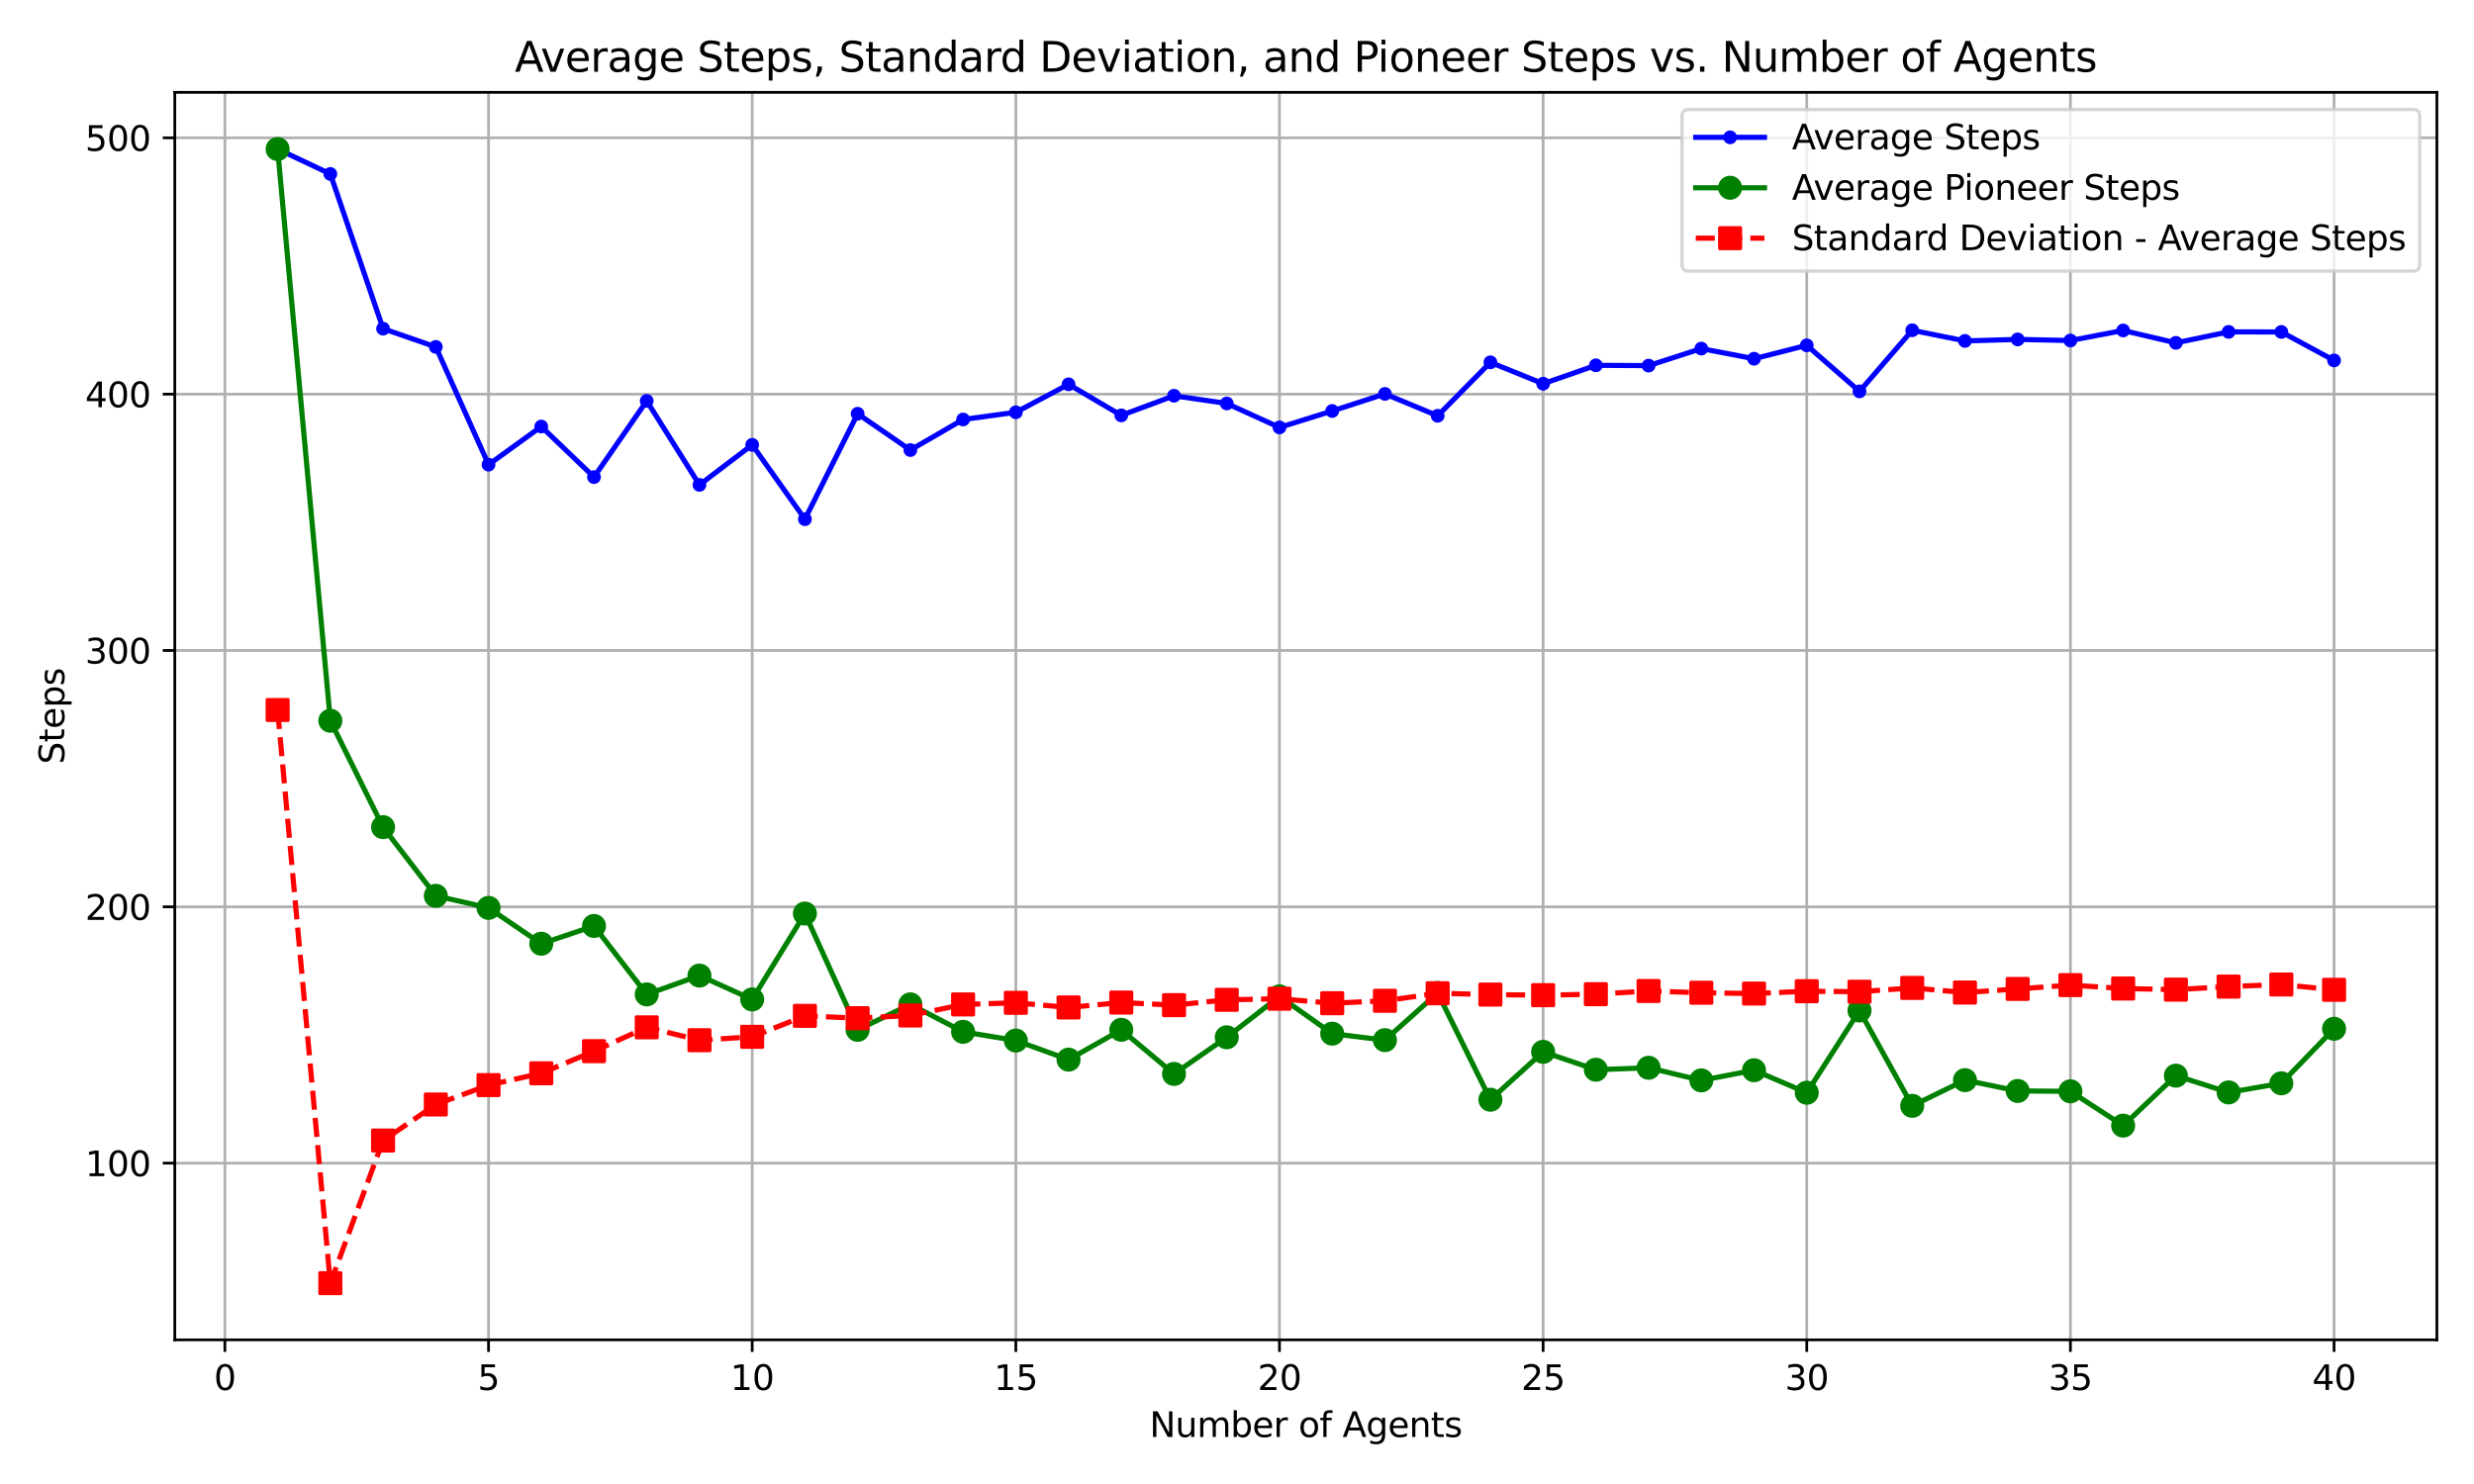 <?xml version="1.0" encoding="utf-8" standalone="no"?>
<!DOCTYPE svg PUBLIC "-//W3C//DTD SVG 1.1//EN"
  "http://www.w3.org/Graphics/SVG/1.1/DTD/svg11.dtd">
<svg xmlns:xlink="http://www.w3.org/1999/xlink" width="720pt" height="432pt" viewBox="0 0 720 432" xmlns="http://www.w3.org/2000/svg" version="1.1">
 <defs>
  <style type="text/css">*{stroke-linejoin: round; stroke-linecap: butt}</style>
 </defs>
 <g id="figure_1">
  <g id="patch_1">
   <path d="M 0 432 
L 720 432 
L 720 0 
L 0 0 
z
" style="fill: #ffffff"/>
  </g>
  <g id="axes_1">
   <g id="patch_2">
    <path d="M 50.87 390.04 
L 709.2 390.04 
L 709.2 26.88 
L 50.87 26.88 
z
" style="fill: #ffffff"/>
   </g>
   <g id="matplotlib.axis_1">
    <g id="xtick_1">
     <g id="line2d_1">
      <path d="M 65.448 390.04 
L 65.448 26.88 
" clip-path="url(#p2a8a8428a2)" style="fill: none; stroke: #b0b0b0; stroke-width: 0.8; stroke-linecap: square"/>
     </g>
     <g id="line2d_2">
      <defs>
       <path id="m5fe6fa17ef" d="M 0 0 
L 0 3.5 
" style="stroke: #000000; stroke-width: 0.8"/>
      </defs>
      <g>
       <use xlink:href="#m5fe6fa17ef" x="65.448" y="390.04" style="stroke: #000000; stroke-width: 0.8"/>
      </g>
     </g>
     <g id="text_1">
      <!-- 0 -->
      <g transform="translate(62.267 404.638) scale(0.1 -0.1)">
       <defs>
        <path id="DejaVuSans-30" d="M 2034 4250 
Q 1547 4250 1301 3770 
Q 1056 3291 1056 2328 
Q 1056 1369 1301 889 
Q 1547 409 2034 409 
Q 2525 409 2770 889 
Q 3016 1369 3016 2328 
Q 3016 3291 2770 3770 
Q 2525 4250 2034 4250 
z
M 2034 4750 
Q 2819 4750 3233 4129 
Q 3647 3509 3647 2328 
Q 3647 1150 3233 529 
Q 2819 -91 2034 -91 
Q 1250 -91 836 529 
Q 422 1150 422 2328 
Q 422 3509 836 4129 
Q 1250 4750 2034 4750 
z
" transform="scale(0.016)"/>
       </defs>
       <use xlink:href="#DejaVuSans-30"/>
      </g>
     </g>
    </g>
    <g id="xtick_2">
     <g id="line2d_3">
      <path d="M 142.177 390.04 
L 142.177 26.88 
" clip-path="url(#p2a8a8428a2)" style="fill: none; stroke: #b0b0b0; stroke-width: 0.8; stroke-linecap: square"/>
     </g>
     <g id="line2d_4">
      <g>
       <use xlink:href="#m5fe6fa17ef" x="142.177" y="390.04" style="stroke: #000000; stroke-width: 0.8"/>
      </g>
     </g>
     <g id="text_2">
      <!-- 5 -->
      <g transform="translate(138.996 404.638) scale(0.1 -0.1)">
       <defs>
        <path id="DejaVuSans-35" d="M 691 4666 
L 3169 4666 
L 3169 4134 
L 1269 4134 
L 1269 2991 
Q 1406 3038 1543 3061 
Q 1681 3084 1819 3084 
Q 2600 3084 3056 2656 
Q 3513 2228 3513 1497 
Q 3513 744 3044 326 
Q 2575 -91 1722 -91 
Q 1428 -91 1123 -41 
Q 819 9 494 109 
L 494 744 
Q 775 591 1075 516 
Q 1375 441 1709 441 
Q 2250 441 2565 725 
Q 2881 1009 2881 1497 
Q 2881 1984 2565 2268 
Q 2250 2553 1709 2553 
Q 1456 2553 1204 2497 
Q 953 2441 691 2322 
L 691 4666 
z
" transform="scale(0.016)"/>
       </defs>
       <use xlink:href="#DejaVuSans-35"/>
      </g>
     </g>
    </g>
    <g id="xtick_3">
     <g id="line2d_5">
      <path d="M 218.905 390.04 
L 218.905 26.88 
" clip-path="url(#p2a8a8428a2)" style="fill: none; stroke: #b0b0b0; stroke-width: 0.8; stroke-linecap: square"/>
     </g>
     <g id="line2d_6">
      <g>
       <use xlink:href="#m5fe6fa17ef" x="218.905" y="390.04" style="stroke: #000000; stroke-width: 0.8"/>
      </g>
     </g>
     <g id="text_3">
      <!-- 10 -->
      <g transform="translate(212.543 404.638) scale(0.1 -0.1)">
       <defs>
        <path id="DejaVuSans-31" d="M 794 531 
L 1825 531 
L 1825 4091 
L 703 3866 
L 703 4441 
L 1819 4666 
L 2450 4666 
L 2450 531 
L 3481 531 
L 3481 0 
L 794 0 
L 794 531 
z
" transform="scale(0.016)"/>
       </defs>
       <use xlink:href="#DejaVuSans-31"/>
       <use xlink:href="#DejaVuSans-30" x="63.623"/>
      </g>
     </g>
    </g>
    <g id="xtick_4">
     <g id="line2d_7">
      <path d="M 295.634 390.04 
L 295.634 26.88 
" clip-path="url(#p2a8a8428a2)" style="fill: none; stroke: #b0b0b0; stroke-width: 0.8; stroke-linecap: square"/>
     </g>
     <g id="line2d_8">
      <g>
       <use xlink:href="#m5fe6fa17ef" x="295.634" y="390.04" style="stroke: #000000; stroke-width: 0.8"/>
      </g>
     </g>
     <g id="text_4">
      <!-- 15 -->
      <g transform="translate(289.271 404.638) scale(0.1 -0.1)">
       <use xlink:href="#DejaVuSans-31"/>
       <use xlink:href="#DejaVuSans-35" x="63.623"/>
      </g>
     </g>
    </g>
    <g id="xtick_5">
     <g id="line2d_9">
      <path d="M 372.362 390.04 
L 372.362 26.88 
" clip-path="url(#p2a8a8428a2)" style="fill: none; stroke: #b0b0b0; stroke-width: 0.8; stroke-linecap: square"/>
     </g>
     <g id="line2d_10">
      <g>
       <use xlink:href="#m5fe6fa17ef" x="372.362" y="390.04" style="stroke: #000000; stroke-width: 0.8"/>
      </g>
     </g>
     <g id="text_5">
      <!-- 20 -->
      <g transform="translate(366 404.638) scale(0.1 -0.1)">
       <defs>
        <path id="DejaVuSans-32" d="M 1228 531 
L 3431 531 
L 3431 0 
L 469 0 
L 469 531 
Q 828 903 1448 1529 
Q 2069 2156 2228 2338 
Q 2531 2678 2651 2914 
Q 2772 3150 2772 3378 
Q 2772 3750 2511 3984 
Q 2250 4219 1831 4219 
Q 1534 4219 1204 4116 
Q 875 4013 500 3803 
L 500 4441 
Q 881 4594 1212 4672 
Q 1544 4750 1819 4750 
Q 2544 4750 2975 4387 
Q 3406 4025 3406 3419 
Q 3406 3131 3298 2873 
Q 3191 2616 2906 2266 
Q 2828 2175 2409 1742 
Q 1991 1309 1228 531 
z
" transform="scale(0.016)"/>
       </defs>
       <use xlink:href="#DejaVuSans-32"/>
       <use xlink:href="#DejaVuSans-30" x="63.623"/>
      </g>
     </g>
    </g>
    <g id="xtick_6">
     <g id="line2d_11">
      <path d="M 449.091 390.04 
L 449.091 26.88 
" clip-path="url(#p2a8a8428a2)" style="fill: none; stroke: #b0b0b0; stroke-width: 0.8; stroke-linecap: square"/>
     </g>
     <g id="line2d_12">
      <g>
       <use xlink:href="#m5fe6fa17ef" x="449.091" y="390.04" style="stroke: #000000; stroke-width: 0.8"/>
      </g>
     </g>
     <g id="text_6">
      <!-- 25 -->
      <g transform="translate(442.728 404.638) scale(0.1 -0.1)">
       <use xlink:href="#DejaVuSans-32"/>
       <use xlink:href="#DejaVuSans-35" x="63.623"/>
      </g>
     </g>
    </g>
    <g id="xtick_7">
     <g id="line2d_13">
      <path d="M 525.819 390.04 
L 525.819 26.88 
" clip-path="url(#p2a8a8428a2)" style="fill: none; stroke: #b0b0b0; stroke-width: 0.8; stroke-linecap: square"/>
     </g>
     <g id="line2d_14">
      <g>
       <use xlink:href="#m5fe6fa17ef" x="525.819" y="390.04" style="stroke: #000000; stroke-width: 0.8"/>
      </g>
     </g>
     <g id="text_7">
      <!-- 30 -->
      <g transform="translate(519.457 404.638) scale(0.1 -0.1)">
       <defs>
        <path id="DejaVuSans-33" d="M 2597 2516 
Q 3050 2419 3304 2112 
Q 3559 1806 3559 1356 
Q 3559 666 3084 287 
Q 2609 -91 1734 -91 
Q 1441 -91 1130 -33 
Q 819 25 488 141 
L 488 750 
Q 750 597 1062 519 
Q 1375 441 1716 441 
Q 2309 441 2620 675 
Q 2931 909 2931 1356 
Q 2931 1769 2642 2001 
Q 2353 2234 1838 2234 
L 1294 2234 
L 1294 2753 
L 1863 2753 
Q 2328 2753 2575 2939 
Q 2822 3125 2822 3475 
Q 2822 3834 2567 4026 
Q 2313 4219 1838 4219 
Q 1578 4219 1281 4162 
Q 984 4106 628 3988 
L 628 4550 
Q 988 4650 1302 4700 
Q 1616 4750 1894 4750 
Q 2613 4750 3031 4423 
Q 3450 4097 3450 3541 
Q 3450 3153 3228 2886 
Q 3006 2619 2597 2516 
z
" transform="scale(0.016)"/>
       </defs>
       <use xlink:href="#DejaVuSans-33"/>
       <use xlink:href="#DejaVuSans-30" x="63.623"/>
      </g>
     </g>
    </g>
    <g id="xtick_8">
     <g id="line2d_15">
      <path d="M 602.547 390.04 
L 602.547 26.88 
" clip-path="url(#p2a8a8428a2)" style="fill: none; stroke: #b0b0b0; stroke-width: 0.8; stroke-linecap: square"/>
     </g>
     <g id="line2d_16">
      <g>
       <use xlink:href="#m5fe6fa17ef" x="602.547" y="390.04" style="stroke: #000000; stroke-width: 0.8"/>
      </g>
     </g>
     <g id="text_8">
      <!-- 35 -->
      <g transform="translate(596.185 404.638) scale(0.1 -0.1)">
       <use xlink:href="#DejaVuSans-33"/>
       <use xlink:href="#DejaVuSans-35" x="63.623"/>
      </g>
     </g>
    </g>
    <g id="xtick_9">
     <g id="line2d_17">
      <path d="M 679.276 390.04 
L 679.276 26.88 
" clip-path="url(#p2a8a8428a2)" style="fill: none; stroke: #b0b0b0; stroke-width: 0.8; stroke-linecap: square"/>
     </g>
     <g id="line2d_18">
      <g>
       <use xlink:href="#m5fe6fa17ef" x="679.276" y="390.04" style="stroke: #000000; stroke-width: 0.8"/>
      </g>
     </g>
     <g id="text_9">
      <!-- 40 -->
      <g transform="translate(672.913 404.638) scale(0.1 -0.1)">
       <defs>
        <path id="DejaVuSans-34" d="M 2419 4116 
L 825 1625 
L 2419 1625 
L 2419 4116 
z
M 2253 4666 
L 3047 4666 
L 3047 1625 
L 3713 1625 
L 3713 1100 
L 3047 1100 
L 3047 0 
L 2419 0 
L 2419 1100 
L 313 1100 
L 313 1709 
L 2253 4666 
z
" transform="scale(0.016)"/>
       </defs>
       <use xlink:href="#DejaVuSans-34"/>
       <use xlink:href="#DejaVuSans-30" x="63.623"/>
      </g>
     </g>
    </g>
    <g id="text_10">
     <!-- Number of Agents -->
     <g transform="translate(334.547 418.317) scale(0.1 -0.1)">
      <defs>
       <path id="DejaVuSans-4e" d="M 628 4666 
L 1478 4666 
L 3547 763 
L 3547 4666 
L 4159 4666 
L 4159 0 
L 3309 0 
L 1241 3903 
L 1241 0 
L 628 0 
L 628 4666 
z
" transform="scale(0.016)"/>
       <path id="DejaVuSans-75" d="M 544 1381 
L 544 3500 
L 1119 3500 
L 1119 1403 
Q 1119 906 1312 657 
Q 1506 409 1894 409 
Q 2359 409 2629 706 
Q 2900 1003 2900 1516 
L 2900 3500 
L 3475 3500 
L 3475 0 
L 2900 0 
L 2900 538 
Q 2691 219 2414 64 
Q 2138 -91 1772 -91 
Q 1169 -91 856 284 
Q 544 659 544 1381 
z
M 1991 3584 
L 1991 3584 
z
" transform="scale(0.016)"/>
       <path id="DejaVuSans-6d" d="M 3328 2828 
Q 3544 3216 3844 3400 
Q 4144 3584 4550 3584 
Q 5097 3584 5394 3201 
Q 5691 2819 5691 2113 
L 5691 0 
L 5113 0 
L 5113 2094 
Q 5113 2597 4934 2840 
Q 4756 3084 4391 3084 
Q 3944 3084 3684 2787 
Q 3425 2491 3425 1978 
L 3425 0 
L 2847 0 
L 2847 2094 
Q 2847 2600 2669 2842 
Q 2491 3084 2119 3084 
Q 1678 3084 1418 2786 
Q 1159 2488 1159 1978 
L 1159 0 
L 581 0 
L 581 3500 
L 1159 3500 
L 1159 2956 
Q 1356 3278 1631 3431 
Q 1906 3584 2284 3584 
Q 2666 3584 2933 3390 
Q 3200 3197 3328 2828 
z
" transform="scale(0.016)"/>
       <path id="DejaVuSans-62" d="M 3116 1747 
Q 3116 2381 2855 2742 
Q 2594 3103 2138 3103 
Q 1681 3103 1420 2742 
Q 1159 2381 1159 1747 
Q 1159 1113 1420 752 
Q 1681 391 2138 391 
Q 2594 391 2855 752 
Q 3116 1113 3116 1747 
z
M 1159 2969 
Q 1341 3281 1617 3432 
Q 1894 3584 2278 3584 
Q 2916 3584 3314 3078 
Q 3713 2572 3713 1747 
Q 3713 922 3314 415 
Q 2916 -91 2278 -91 
Q 1894 -91 1617 61 
Q 1341 213 1159 525 
L 1159 0 
L 581 0 
L 581 4863 
L 1159 4863 
L 1159 2969 
z
" transform="scale(0.016)"/>
       <path id="DejaVuSans-65" d="M 3597 1894 
L 3597 1613 
L 953 1613 
Q 991 1019 1311 708 
Q 1631 397 2203 397 
Q 2534 397 2845 478 
Q 3156 559 3463 722 
L 3463 178 
Q 3153 47 2828 -22 
Q 2503 -91 2169 -91 
Q 1331 -91 842 396 
Q 353 884 353 1716 
Q 353 2575 817 3079 
Q 1281 3584 2069 3584 
Q 2775 3584 3186 3129 
Q 3597 2675 3597 1894 
z
M 3022 2063 
Q 3016 2534 2758 2815 
Q 2500 3097 2075 3097 
Q 1594 3097 1305 2825 
Q 1016 2553 972 2059 
L 3022 2063 
z
" transform="scale(0.016)"/>
       <path id="DejaVuSans-72" d="M 2631 2963 
Q 2534 3019 2420 3045 
Q 2306 3072 2169 3072 
Q 1681 3072 1420 2755 
Q 1159 2438 1159 1844 
L 1159 0 
L 581 0 
L 581 3500 
L 1159 3500 
L 1159 2956 
Q 1341 3275 1631 3429 
Q 1922 3584 2338 3584 
Q 2397 3584 2469 3576 
Q 2541 3569 2628 3553 
L 2631 2963 
z
" transform="scale(0.016)"/>
       <path id="DejaVuSans-20" transform="scale(0.016)"/>
       <path id="DejaVuSans-6f" d="M 1959 3097 
Q 1497 3097 1228 2736 
Q 959 2375 959 1747 
Q 959 1119 1226 758 
Q 1494 397 1959 397 
Q 2419 397 2687 759 
Q 2956 1122 2956 1747 
Q 2956 2369 2687 2733 
Q 2419 3097 1959 3097 
z
M 1959 3584 
Q 2709 3584 3137 3096 
Q 3566 2609 3566 1747 
Q 3566 888 3137 398 
Q 2709 -91 1959 -91 
Q 1206 -91 779 398 
Q 353 888 353 1747 
Q 353 2609 779 3096 
Q 1206 3584 1959 3584 
z
" transform="scale(0.016)"/>
       <path id="DejaVuSans-66" d="M 2375 4863 
L 2375 4384 
L 1825 4384 
Q 1516 4384 1395 4259 
Q 1275 4134 1275 3809 
L 1275 3500 
L 2222 3500 
L 2222 3053 
L 1275 3053 
L 1275 0 
L 697 0 
L 697 3053 
L 147 3053 
L 147 3500 
L 697 3500 
L 697 3744 
Q 697 4328 969 4595 
Q 1241 4863 1831 4863 
L 2375 4863 
z
" transform="scale(0.016)"/>
       <path id="DejaVuSans-41" d="M 2188 4044 
L 1331 1722 
L 3047 1722 
L 2188 4044 
z
M 1831 4666 
L 2547 4666 
L 4325 0 
L 3669 0 
L 3244 1197 
L 1141 1197 
L 716 0 
L 50 0 
L 1831 4666 
z
" transform="scale(0.016)"/>
       <path id="DejaVuSans-67" d="M 2906 1791 
Q 2906 2416 2648 2759 
Q 2391 3103 1925 3103 
Q 1463 3103 1205 2759 
Q 947 2416 947 1791 
Q 947 1169 1205 825 
Q 1463 481 1925 481 
Q 2391 481 2648 825 
Q 2906 1169 2906 1791 
z
M 3481 434 
Q 3481 -459 3084 -895 
Q 2688 -1331 1869 -1331 
Q 1566 -1331 1297 -1286 
Q 1028 -1241 775 -1147 
L 775 -588 
Q 1028 -725 1275 -790 
Q 1522 -856 1778 -856 
Q 2344 -856 2625 -561 
Q 2906 -266 2906 331 
L 2906 616 
Q 2728 306 2450 153 
Q 2172 0 1784 0 
Q 1141 0 747 490 
Q 353 981 353 1791 
Q 353 2603 747 3093 
Q 1141 3584 1784 3584 
Q 2172 3584 2450 3431 
Q 2728 3278 2906 2969 
L 2906 3500 
L 3481 3500 
L 3481 434 
z
" transform="scale(0.016)"/>
       <path id="DejaVuSans-6e" d="M 3513 2113 
L 3513 0 
L 2938 0 
L 2938 2094 
Q 2938 2591 2744 2837 
Q 2550 3084 2163 3084 
Q 1697 3084 1428 2787 
Q 1159 2491 1159 1978 
L 1159 0 
L 581 0 
L 581 3500 
L 1159 3500 
L 1159 2956 
Q 1366 3272 1645 3428 
Q 1925 3584 2291 3584 
Q 2894 3584 3203 3211 
Q 3513 2838 3513 2113 
z
" transform="scale(0.016)"/>
       <path id="DejaVuSans-74" d="M 1172 4494 
L 1172 3500 
L 2356 3500 
L 2356 3053 
L 1172 3053 
L 1172 1153 
Q 1172 725 1289 603 
Q 1406 481 1766 481 
L 2356 481 
L 2356 0 
L 1766 0 
Q 1100 0 847 248 
Q 594 497 594 1153 
L 594 3053 
L 172 3053 
L 172 3500 
L 594 3500 
L 594 4494 
L 1172 4494 
z
" transform="scale(0.016)"/>
       <path id="DejaVuSans-73" d="M 2834 3397 
L 2834 2853 
Q 2591 2978 2328 3040 
Q 2066 3103 1784 3103 
Q 1356 3103 1142 2972 
Q 928 2841 928 2578 
Q 928 2378 1081 2264 
Q 1234 2150 1697 2047 
L 1894 2003 
Q 2506 1872 2764 1633 
Q 3022 1394 3022 966 
Q 3022 478 2636 193 
Q 2250 -91 1575 -91 
Q 1294 -91 989 -36 
Q 684 19 347 128 
L 347 722 
Q 666 556 975 473 
Q 1284 391 1588 391 
Q 1994 391 2212 530 
Q 2431 669 2431 922 
Q 2431 1156 2273 1281 
Q 2116 1406 1581 1522 
L 1381 1569 
Q 847 1681 609 1914 
Q 372 2147 372 2553 
Q 372 3047 722 3315 
Q 1072 3584 1716 3584 
Q 2034 3584 2315 3537 
Q 2597 3491 2834 3397 
z
" transform="scale(0.016)"/>
      </defs>
      <use xlink:href="#DejaVuSans-4e"/>
      <use xlink:href="#DejaVuSans-75" x="74.805"/>
      <use xlink:href="#DejaVuSans-6d" x="138.184"/>
      <use xlink:href="#DejaVuSans-62" x="235.596"/>
      <use xlink:href="#DejaVuSans-65" x="299.072"/>
      <use xlink:href="#DejaVuSans-72" x="360.596"/>
      <use xlink:href="#DejaVuSans-20" x="401.709"/>
      <use xlink:href="#DejaVuSans-6f" x="433.496"/>
      <use xlink:href="#DejaVuSans-66" x="494.678"/>
      <use xlink:href="#DejaVuSans-20" x="529.883"/>
      <use xlink:href="#DejaVuSans-41" x="561.67"/>
      <use xlink:href="#DejaVuSans-67" x="630.078"/>
      <use xlink:href="#DejaVuSans-65" x="693.555"/>
      <use xlink:href="#DejaVuSans-6e" x="755.078"/>
      <use xlink:href="#DejaVuSans-74" x="818.457"/>
      <use xlink:href="#DejaVuSans-73" x="857.666"/>
     </g>
    </g>
   </g>
   <g id="matplotlib.axis_2">
    <g id="ytick_1">
     <g id="line2d_19">
      <path d="M 50.87 338.594 
L 709.2 338.594 
" clip-path="url(#p2a8a8428a2)" style="fill: none; stroke: #b0b0b0; stroke-width: 0.8; stroke-linecap: square"/>
     </g>
     <g id="line2d_20">
      <defs>
       <path id="m0ddc083761" d="M 0 0 
L -3.5 0 
" style="stroke: #000000; stroke-width: 0.8"/>
      </defs>
      <g>
       <use xlink:href="#m0ddc083761" x="50.87" y="338.594" style="stroke: #000000; stroke-width: 0.8"/>
      </g>
     </g>
     <g id="text_11">
      <!-- 100 -->
      <g transform="translate(24.782 342.393) scale(0.1 -0.1)">
       <use xlink:href="#DejaVuSans-31"/>
       <use xlink:href="#DejaVuSans-30" x="63.623"/>
       <use xlink:href="#DejaVuSans-30" x="127.246"/>
      </g>
     </g>
    </g>
    <g id="ytick_2">
     <g id="line2d_21">
      <path d="M 50.87 263.974 
L 709.2 263.974 
" clip-path="url(#p2a8a8428a2)" style="fill: none; stroke: #b0b0b0; stroke-width: 0.8; stroke-linecap: square"/>
     </g>
     <g id="line2d_22">
      <g>
       <use xlink:href="#m0ddc083761" x="50.87" y="263.974" style="stroke: #000000; stroke-width: 0.8"/>
      </g>
     </g>
     <g id="text_12">
      <!-- 200 -->
      <g transform="translate(24.782 267.774) scale(0.1 -0.1)">
       <use xlink:href="#DejaVuSans-32"/>
       <use xlink:href="#DejaVuSans-30" x="63.623"/>
       <use xlink:href="#DejaVuSans-30" x="127.246"/>
      </g>
     </g>
    </g>
    <g id="ytick_3">
     <g id="line2d_23">
      <path d="M 50.87 189.355 
L 709.2 189.355 
" clip-path="url(#p2a8a8428a2)" style="fill: none; stroke: #b0b0b0; stroke-width: 0.8; stroke-linecap: square"/>
     </g>
     <g id="line2d_24">
      <g>
       <use xlink:href="#m0ddc083761" x="50.87" y="189.355" style="stroke: #000000; stroke-width: 0.8"/>
      </g>
     </g>
     <g id="text_13">
      <!-- 300 -->
      <g transform="translate(24.782 193.154) scale(0.1 -0.1)">
       <use xlink:href="#DejaVuSans-33"/>
       <use xlink:href="#DejaVuSans-30" x="63.623"/>
       <use xlink:href="#DejaVuSans-30" x="127.246"/>
      </g>
     </g>
    </g>
    <g id="ytick_4">
     <g id="line2d_25">
      <path d="M 50.87 114.735 
L 709.2 114.735 
" clip-path="url(#p2a8a8428a2)" style="fill: none; stroke: #b0b0b0; stroke-width: 0.8; stroke-linecap: square"/>
     </g>
     <g id="line2d_26">
      <g>
       <use xlink:href="#m0ddc083761" x="50.87" y="114.735" style="stroke: #000000; stroke-width: 0.8"/>
      </g>
     </g>
     <g id="text_14">
      <!-- 400 -->
      <g transform="translate(24.782 118.535) scale(0.1 -0.1)">
       <use xlink:href="#DejaVuSans-34"/>
       <use xlink:href="#DejaVuSans-30" x="63.623"/>
       <use xlink:href="#DejaVuSans-30" x="127.246"/>
      </g>
     </g>
    </g>
    <g id="ytick_5">
     <g id="line2d_27">
      <path d="M 50.87 40.116 
L 709.2 40.116 
" clip-path="url(#p2a8a8428a2)" style="fill: none; stroke: #b0b0b0; stroke-width: 0.8; stroke-linecap: square"/>
     </g>
     <g id="line2d_28">
      <g>
       <use xlink:href="#m0ddc083761" x="50.87" y="40.116" style="stroke: #000000; stroke-width: 0.8"/>
      </g>
     </g>
     <g id="text_15">
      <!-- 500 -->
      <g transform="translate(24.782 43.915) scale(0.1 -0.1)">
       <use xlink:href="#DejaVuSans-35"/>
       <use xlink:href="#DejaVuSans-30" x="63.623"/>
       <use xlink:href="#DejaVuSans-30" x="127.246"/>
      </g>
     </g>
    </g>
    <g id="text_16">
     <!-- Steps -->
     <g transform="translate(18.703 222.45) rotate(-90) scale(0.1 -0.1)">
      <defs>
       <path id="DejaVuSans-53" d="M 3425 4513 
L 3425 3897 
Q 3066 4069 2747 4153 
Q 2428 4238 2131 4238 
Q 1616 4238 1336 4038 
Q 1056 3838 1056 3469 
Q 1056 3159 1242 3001 
Q 1428 2844 1947 2747 
L 2328 2669 
Q 3034 2534 3370 2195 
Q 3706 1856 3706 1288 
Q 3706 609 3251 259 
Q 2797 -91 1919 -91 
Q 1588 -91 1214 -16 
Q 841 59 441 206 
L 441 856 
Q 825 641 1194 531 
Q 1563 422 1919 422 
Q 2459 422 2753 634 
Q 3047 847 3047 1241 
Q 3047 1584 2836 1778 
Q 2625 1972 2144 2069 
L 1759 2144 
Q 1053 2284 737 2584 
Q 422 2884 422 3419 
Q 422 4038 858 4394 
Q 1294 4750 2059 4750 
Q 2388 4750 2728 4690 
Q 3069 4631 3425 4513 
z
" transform="scale(0.016)"/>
       <path id="DejaVuSans-70" d="M 1159 525 
L 1159 -1331 
L 581 -1331 
L 581 3500 
L 1159 3500 
L 1159 2969 
Q 1341 3281 1617 3432 
Q 1894 3584 2278 3584 
Q 2916 3584 3314 3078 
Q 3713 2572 3713 1747 
Q 3713 922 3314 415 
Q 2916 -91 2278 -91 
Q 1894 -91 1617 61 
Q 1341 213 1159 525 
z
M 3116 1747 
Q 3116 2381 2855 2742 
Q 2594 3103 2138 3103 
Q 1681 3103 1420 2742 
Q 1159 2381 1159 1747 
Q 1159 1113 1420 752 
Q 1681 391 2138 391 
Q 2594 391 2855 752 
Q 3116 1113 3116 1747 
z
" transform="scale(0.016)"/>
      </defs>
      <use xlink:href="#DejaVuSans-53"/>
      <use xlink:href="#DejaVuSans-74" x="63.477"/>
      <use xlink:href="#DejaVuSans-65" x="102.686"/>
      <use xlink:href="#DejaVuSans-70" x="164.209"/>
      <use xlink:href="#DejaVuSans-73" x="227.686"/>
     </g>
    </g>
   </g>
   <g id="line2d_29">
    <path d="M 80.794 43.387 
L 96.14 50.639 
L 111.485 95.68 
L 126.831 100.987 
L 142.177 135.267 
L 157.523 124.168 
L 172.868 138.884 
L 188.214 116.708 
L 203.56 141.154 
L 218.905 129.498 
L 234.251 151.139 
L 249.597 120.448 
L 264.942 131.011 
L 280.288 122.113 
L 295.634 120.022 
L 310.979 111.881 
L 326.325 120.921 
L 341.671 115.204 
L 357.016 117.446 
L 372.362 124.427 
L 387.708 119.639 
L 403.054 114.665 
L 418.399 121.033 
L 433.745 105.476 
L 449.091 111.701 
L 464.436 106.347 
L 479.782 106.436 
L 495.128 101.475 
L 510.473 104.429 
L 525.819 100.528 
L 541.165 113.931 
L 556.51 96.14 
L 571.856 99.245 
L 587.202 98.801 
L 602.547 99.128 
L 617.893 96.199 
L 633.239 99.808 
L 648.585 96.614 
L 663.93 96.631 
L 679.276 104.921 
" clip-path="url(#p2a8a8428a2)" style="fill: none; stroke: #0000ff; stroke-width: 1.5; stroke-linecap: square"/>
    <defs>
     <path id="m3b65ecd47a" d="M 0 1.5 
C 0.398 1.5 0.779 1.342 1.061 1.061 
C 1.342 0.779 1.5 0.398 1.5 0 
C 1.5 -0.398 1.342 -0.779 1.061 -1.061 
C 0.779 -1.342 0.398 -1.5 0 -1.5 
C -0.398 -1.5 -0.779 -1.342 -1.061 -1.061 
C -1.342 -0.779 -1.5 -0.398 -1.5 0 
C -1.5 0.398 -1.342 0.779 -1.061 1.061 
C -0.779 1.342 -0.398 1.5 0 1.5 
z
" style="stroke: #0000ff"/>
    </defs>
    <g clip-path="url(#p2a8a8428a2)">
     <use xlink:href="#m3b65ecd47a" x="80.794" y="43.387" style="fill: #0000ff; stroke: #0000ff"/>
     <use xlink:href="#m3b65ecd47a" x="96.14" y="50.639" style="fill: #0000ff; stroke: #0000ff"/>
     <use xlink:href="#m3b65ecd47a" x="111.485" y="95.68" style="fill: #0000ff; stroke: #0000ff"/>
     <use xlink:href="#m3b65ecd47a" x="126.831" y="100.987" style="fill: #0000ff; stroke: #0000ff"/>
     <use xlink:href="#m3b65ecd47a" x="142.177" y="135.267" style="fill: #0000ff; stroke: #0000ff"/>
     <use xlink:href="#m3b65ecd47a" x="157.523" y="124.168" style="fill: #0000ff; stroke: #0000ff"/>
     <use xlink:href="#m3b65ecd47a" x="172.868" y="138.884" style="fill: #0000ff; stroke: #0000ff"/>
     <use xlink:href="#m3b65ecd47a" x="188.214" y="116.708" style="fill: #0000ff; stroke: #0000ff"/>
     <use xlink:href="#m3b65ecd47a" x="203.56" y="141.154" style="fill: #0000ff; stroke: #0000ff"/>
     <use xlink:href="#m3b65ecd47a" x="218.905" y="129.498" style="fill: #0000ff; stroke: #0000ff"/>
     <use xlink:href="#m3b65ecd47a" x="234.251" y="151.139" style="fill: #0000ff; stroke: #0000ff"/>
     <use xlink:href="#m3b65ecd47a" x="249.597" y="120.448" style="fill: #0000ff; stroke: #0000ff"/>
     <use xlink:href="#m3b65ecd47a" x="264.942" y="131.011" style="fill: #0000ff; stroke: #0000ff"/>
     <use xlink:href="#m3b65ecd47a" x="280.288" y="122.113" style="fill: #0000ff; stroke: #0000ff"/>
     <use xlink:href="#m3b65ecd47a" x="295.634" y="120.022" style="fill: #0000ff; stroke: #0000ff"/>
     <use xlink:href="#m3b65ecd47a" x="310.979" y="111.881" style="fill: #0000ff; stroke: #0000ff"/>
     <use xlink:href="#m3b65ecd47a" x="326.325" y="120.921" style="fill: #0000ff; stroke: #0000ff"/>
     <use xlink:href="#m3b65ecd47a" x="341.671" y="115.204" style="fill: #0000ff; stroke: #0000ff"/>
     <use xlink:href="#m3b65ecd47a" x="357.016" y="117.446" style="fill: #0000ff; stroke: #0000ff"/>
     <use xlink:href="#m3b65ecd47a" x="372.362" y="124.427" style="fill: #0000ff; stroke: #0000ff"/>
     <use xlink:href="#m3b65ecd47a" x="387.708" y="119.639" style="fill: #0000ff; stroke: #0000ff"/>
     <use xlink:href="#m3b65ecd47a" x="403.054" y="114.665" style="fill: #0000ff; stroke: #0000ff"/>
     <use xlink:href="#m3b65ecd47a" x="418.399" y="121.033" style="fill: #0000ff; stroke: #0000ff"/>
     <use xlink:href="#m3b65ecd47a" x="433.745" y="105.476" style="fill: #0000ff; stroke: #0000ff"/>
     <use xlink:href="#m3b65ecd47a" x="449.091" y="111.701" style="fill: #0000ff; stroke: #0000ff"/>
     <use xlink:href="#m3b65ecd47a" x="464.436" y="106.347" style="fill: #0000ff; stroke: #0000ff"/>
     <use xlink:href="#m3b65ecd47a" x="479.782" y="106.436" style="fill: #0000ff; stroke: #0000ff"/>
     <use xlink:href="#m3b65ecd47a" x="495.128" y="101.475" style="fill: #0000ff; stroke: #0000ff"/>
     <use xlink:href="#m3b65ecd47a" x="510.473" y="104.429" style="fill: #0000ff; stroke: #0000ff"/>
     <use xlink:href="#m3b65ecd47a" x="525.819" y="100.528" style="fill: #0000ff; stroke: #0000ff"/>
     <use xlink:href="#m3b65ecd47a" x="541.165" y="113.931" style="fill: #0000ff; stroke: #0000ff"/>
     <use xlink:href="#m3b65ecd47a" x="556.51" y="96.14" style="fill: #0000ff; stroke: #0000ff"/>
     <use xlink:href="#m3b65ecd47a" x="571.856" y="99.245" style="fill: #0000ff; stroke: #0000ff"/>
     <use xlink:href="#m3b65ecd47a" x="587.202" y="98.801" style="fill: #0000ff; stroke: #0000ff"/>
     <use xlink:href="#m3b65ecd47a" x="602.547" y="99.128" style="fill: #0000ff; stroke: #0000ff"/>
     <use xlink:href="#m3b65ecd47a" x="617.893" y="96.199" style="fill: #0000ff; stroke: #0000ff"/>
     <use xlink:href="#m3b65ecd47a" x="633.239" y="99.808" style="fill: #0000ff; stroke: #0000ff"/>
     <use xlink:href="#m3b65ecd47a" x="648.585" y="96.614" style="fill: #0000ff; stroke: #0000ff"/>
     <use xlink:href="#m3b65ecd47a" x="663.93" y="96.631" style="fill: #0000ff; stroke: #0000ff"/>
     <use xlink:href="#m3b65ecd47a" x="679.276" y="104.921" style="fill: #0000ff; stroke: #0000ff"/>
    </g>
   </g>
   <g id="line2d_30">
    <path d="M 80.794 43.387 
L 96.14 209.807 
L 111.485 240.789 
L 126.831 260.781 
L 142.177 264.285 
L 157.523 274.726 
L 172.868 269.556 
L 188.214 289.476 
L 203.56 283.996 
L 218.905 290.933 
L 234.251 265.938 
L 249.597 299.798 
L 264.942 292.372 
L 280.288 300.365 
L 295.634 302.908 
L 310.979 308.466 
L 326.325 299.78 
L 341.671 312.626 
L 357.016 301.959 
L 372.362 290.05 
L 387.708 300.902 
L 403.054 302.789 
L 418.399 289.047 
L 433.745 320.136 
L 449.091 306.197 
L 464.436 311.403 
L 479.782 310.83 
L 495.128 314.507 
L 510.473 311.552 
L 525.819 318.095 
L 541.165 294.163 
L 556.51 321.915 
L 571.856 314.441 
L 587.202 317.581 
L 602.547 317.689 
L 617.893 327.676 
L 633.239 313.128 
L 648.585 318.005 
L 663.93 315.354 
L 679.276 299.481 
" clip-path="url(#p2a8a8428a2)" style="fill: none; stroke: #008000; stroke-width: 1.5; stroke-linecap: square"/>
    <defs>
     <path id="m1c2e30323e" d="M 0 3 
C 0.796 3 1.559 2.684 2.121 2.121 
C 2.684 1.559 3 0.796 3 0 
C 3 -0.796 2.684 -1.559 2.121 -2.121 
C 1.559 -2.684 0.796 -3 0 -3 
C -0.796 -3 -1.559 -2.684 -2.121 -2.121 
C -2.684 -1.559 -3 -0.796 -3 0 
C -3 0.796 -2.684 1.559 -2.121 2.121 
C -1.559 2.684 -0.796 3 0 3 
z
" style="stroke: #008000"/>
    </defs>
    <g clip-path="url(#p2a8a8428a2)">
     <use xlink:href="#m1c2e30323e" x="80.794" y="43.387" style="fill: #008000; stroke: #008000"/>
     <use xlink:href="#m1c2e30323e" x="96.14" y="209.807" style="fill: #008000; stroke: #008000"/>
     <use xlink:href="#m1c2e30323e" x="111.485" y="240.789" style="fill: #008000; stroke: #008000"/>
     <use xlink:href="#m1c2e30323e" x="126.831" y="260.781" style="fill: #008000; stroke: #008000"/>
     <use xlink:href="#m1c2e30323e" x="142.177" y="264.285" style="fill: #008000; stroke: #008000"/>
     <use xlink:href="#m1c2e30323e" x="157.523" y="274.726" style="fill: #008000; stroke: #008000"/>
     <use xlink:href="#m1c2e30323e" x="172.868" y="269.556" style="fill: #008000; stroke: #008000"/>
     <use xlink:href="#m1c2e30323e" x="188.214" y="289.476" style="fill: #008000; stroke: #008000"/>
     <use xlink:href="#m1c2e30323e" x="203.56" y="283.996" style="fill: #008000; stroke: #008000"/>
     <use xlink:href="#m1c2e30323e" x="218.905" y="290.933" style="fill: #008000; stroke: #008000"/>
     <use xlink:href="#m1c2e30323e" x="234.251" y="265.938" style="fill: #008000; stroke: #008000"/>
     <use xlink:href="#m1c2e30323e" x="249.597" y="299.798" style="fill: #008000; stroke: #008000"/>
     <use xlink:href="#m1c2e30323e" x="264.942" y="292.372" style="fill: #008000; stroke: #008000"/>
     <use xlink:href="#m1c2e30323e" x="280.288" y="300.365" style="fill: #008000; stroke: #008000"/>
     <use xlink:href="#m1c2e30323e" x="295.634" y="302.908" style="fill: #008000; stroke: #008000"/>
     <use xlink:href="#m1c2e30323e" x="310.979" y="308.466" style="fill: #008000; stroke: #008000"/>
     <use xlink:href="#m1c2e30323e" x="326.325" y="299.78" style="fill: #008000; stroke: #008000"/>
     <use xlink:href="#m1c2e30323e" x="341.671" y="312.626" style="fill: #008000; stroke: #008000"/>
     <use xlink:href="#m1c2e30323e" x="357.016" y="301.959" style="fill: #008000; stroke: #008000"/>
     <use xlink:href="#m1c2e30323e" x="372.362" y="290.05" style="fill: #008000; stroke: #008000"/>
     <use xlink:href="#m1c2e30323e" x="387.708" y="300.902" style="fill: #008000; stroke: #008000"/>
     <use xlink:href="#m1c2e30323e" x="403.054" y="302.789" style="fill: #008000; stroke: #008000"/>
     <use xlink:href="#m1c2e30323e" x="418.399" y="289.047" style="fill: #008000; stroke: #008000"/>
     <use xlink:href="#m1c2e30323e" x="433.745" y="320.136" style="fill: #008000; stroke: #008000"/>
     <use xlink:href="#m1c2e30323e" x="449.091" y="306.197" style="fill: #008000; stroke: #008000"/>
     <use xlink:href="#m1c2e30323e" x="464.436" y="311.403" style="fill: #008000; stroke: #008000"/>
     <use xlink:href="#m1c2e30323e" x="479.782" y="310.83" style="fill: #008000; stroke: #008000"/>
     <use xlink:href="#m1c2e30323e" x="495.128" y="314.507" style="fill: #008000; stroke: #008000"/>
     <use xlink:href="#m1c2e30323e" x="510.473" y="311.552" style="fill: #008000; stroke: #008000"/>
     <use xlink:href="#m1c2e30323e" x="525.819" y="318.095" style="fill: #008000; stroke: #008000"/>
     <use xlink:href="#m1c2e30323e" x="541.165" y="294.163" style="fill: #008000; stroke: #008000"/>
     <use xlink:href="#m1c2e30323e" x="556.51" y="321.915" style="fill: #008000; stroke: #008000"/>
     <use xlink:href="#m1c2e30323e" x="571.856" y="314.441" style="fill: #008000; stroke: #008000"/>
     <use xlink:href="#m1c2e30323e" x="587.202" y="317.581" style="fill: #008000; stroke: #008000"/>
     <use xlink:href="#m1c2e30323e" x="602.547" y="317.689" style="fill: #008000; stroke: #008000"/>
     <use xlink:href="#m1c2e30323e" x="617.893" y="327.676" style="fill: #008000; stroke: #008000"/>
     <use xlink:href="#m1c2e30323e" x="633.239" y="313.128" style="fill: #008000; stroke: #008000"/>
     <use xlink:href="#m1c2e30323e" x="648.585" y="318.005" style="fill: #008000; stroke: #008000"/>
     <use xlink:href="#m1c2e30323e" x="663.93" y="315.354" style="fill: #008000; stroke: #008000"/>
     <use xlink:href="#m1c2e30323e" x="679.276" y="299.481" style="fill: #008000; stroke: #008000"/>
    </g>
   </g>
   <g id="line2d_31">
    <path d="M 80.794 206.683 
L 96.14 373.533 
L 111.485 332.015 
L 126.831 321.524 
L 142.177 315.882 
L 157.523 312.439 
L 172.868 305.999 
L 188.214 299.056 
L 203.56 302.812 
L 218.905 301.824 
L 234.251 295.715 
L 249.597 296.402 
L 264.942 295.616 
L 280.288 292.399 
L 295.634 291.923 
L 310.979 293.269 
L 326.325 291.845 
L 341.671 292.598 
L 357.016 291.051 
L 372.362 290.74 
L 387.708 292.042 
L 403.054 291.334 
L 418.399 289.143 
L 433.745 289.527 
L 449.091 289.7 
L 464.436 289.413 
L 479.782 288.484 
L 495.128 288.988 
L 510.473 289.228 
L 525.819 288.549 
L 541.165 288.688 
L 556.51 287.591 
L 571.856 288.931 
L 587.202 287.883 
L 602.547 286.77 
L 617.893 287.758 
L 633.239 288.083 
L 648.585 287.198 
L 663.93 286.594 
L 679.276 288.14 
" clip-path="url(#p2a8a8428a2)" style="fill: none; stroke-dasharray: 5.55,2.4; stroke-dashoffset: 0; stroke: #ff0000; stroke-width: 1.5"/>
    <defs>
     <path id="m33b71214d9" d="M -3 3 
L 3 3 
L 3 -3 
L -3 -3 
z
" style="stroke: #ff0000; stroke-linejoin: miter"/>
    </defs>
    <g clip-path="url(#p2a8a8428a2)">
     <use xlink:href="#m33b71214d9" x="80.794" y="206.683" style="fill: #ff0000; stroke: #ff0000; stroke-linejoin: miter"/>
     <use xlink:href="#m33b71214d9" x="96.14" y="373.533" style="fill: #ff0000; stroke: #ff0000; stroke-linejoin: miter"/>
     <use xlink:href="#m33b71214d9" x="111.485" y="332.015" style="fill: #ff0000; stroke: #ff0000; stroke-linejoin: miter"/>
     <use xlink:href="#m33b71214d9" x="126.831" y="321.524" style="fill: #ff0000; stroke: #ff0000; stroke-linejoin: miter"/>
     <use xlink:href="#m33b71214d9" x="142.177" y="315.882" style="fill: #ff0000; stroke: #ff0000; stroke-linejoin: miter"/>
     <use xlink:href="#m33b71214d9" x="157.523" y="312.439" style="fill: #ff0000; stroke: #ff0000; stroke-linejoin: miter"/>
     <use xlink:href="#m33b71214d9" x="172.868" y="305.999" style="fill: #ff0000; stroke: #ff0000; stroke-linejoin: miter"/>
     <use xlink:href="#m33b71214d9" x="188.214" y="299.056" style="fill: #ff0000; stroke: #ff0000; stroke-linejoin: miter"/>
     <use xlink:href="#m33b71214d9" x="203.56" y="302.812" style="fill: #ff0000; stroke: #ff0000; stroke-linejoin: miter"/>
     <use xlink:href="#m33b71214d9" x="218.905" y="301.824" style="fill: #ff0000; stroke: #ff0000; stroke-linejoin: miter"/>
     <use xlink:href="#m33b71214d9" x="234.251" y="295.715" style="fill: #ff0000; stroke: #ff0000; stroke-linejoin: miter"/>
     <use xlink:href="#m33b71214d9" x="249.597" y="296.402" style="fill: #ff0000; stroke: #ff0000; stroke-linejoin: miter"/>
     <use xlink:href="#m33b71214d9" x="264.942" y="295.616" style="fill: #ff0000; stroke: #ff0000; stroke-linejoin: miter"/>
     <use xlink:href="#m33b71214d9" x="280.288" y="292.399" style="fill: #ff0000; stroke: #ff0000; stroke-linejoin: miter"/>
     <use xlink:href="#m33b71214d9" x="295.634" y="291.923" style="fill: #ff0000; stroke: #ff0000; stroke-linejoin: miter"/>
     <use xlink:href="#m33b71214d9" x="310.979" y="293.269" style="fill: #ff0000; stroke: #ff0000; stroke-linejoin: miter"/>
     <use xlink:href="#m33b71214d9" x="326.325" y="291.845" style="fill: #ff0000; stroke: #ff0000; stroke-linejoin: miter"/>
     <use xlink:href="#m33b71214d9" x="341.671" y="292.598" style="fill: #ff0000; stroke: #ff0000; stroke-linejoin: miter"/>
     <use xlink:href="#m33b71214d9" x="357.016" y="291.051" style="fill: #ff0000; stroke: #ff0000; stroke-linejoin: miter"/>
     <use xlink:href="#m33b71214d9" x="372.362" y="290.74" style="fill: #ff0000; stroke: #ff0000; stroke-linejoin: miter"/>
     <use xlink:href="#m33b71214d9" x="387.708" y="292.042" style="fill: #ff0000; stroke: #ff0000; stroke-linejoin: miter"/>
     <use xlink:href="#m33b71214d9" x="403.054" y="291.334" style="fill: #ff0000; stroke: #ff0000; stroke-linejoin: miter"/>
     <use xlink:href="#m33b71214d9" x="418.399" y="289.143" style="fill: #ff0000; stroke: #ff0000; stroke-linejoin: miter"/>
     <use xlink:href="#m33b71214d9" x="433.745" y="289.527" style="fill: #ff0000; stroke: #ff0000; stroke-linejoin: miter"/>
     <use xlink:href="#m33b71214d9" x="449.091" y="289.7" style="fill: #ff0000; stroke: #ff0000; stroke-linejoin: miter"/>
     <use xlink:href="#m33b71214d9" x="464.436" y="289.413" style="fill: #ff0000; stroke: #ff0000; stroke-linejoin: miter"/>
     <use xlink:href="#m33b71214d9" x="479.782" y="288.484" style="fill: #ff0000; stroke: #ff0000; stroke-linejoin: miter"/>
     <use xlink:href="#m33b71214d9" x="495.128" y="288.988" style="fill: #ff0000; stroke: #ff0000; stroke-linejoin: miter"/>
     <use xlink:href="#m33b71214d9" x="510.473" y="289.228" style="fill: #ff0000; stroke: #ff0000; stroke-linejoin: miter"/>
     <use xlink:href="#m33b71214d9" x="525.819" y="288.549" style="fill: #ff0000; stroke: #ff0000; stroke-linejoin: miter"/>
     <use xlink:href="#m33b71214d9" x="541.165" y="288.688" style="fill: #ff0000; stroke: #ff0000; stroke-linejoin: miter"/>
     <use xlink:href="#m33b71214d9" x="556.51" y="287.591" style="fill: #ff0000; stroke: #ff0000; stroke-linejoin: miter"/>
     <use xlink:href="#m33b71214d9" x="571.856" y="288.931" style="fill: #ff0000; stroke: #ff0000; stroke-linejoin: miter"/>
     <use xlink:href="#m33b71214d9" x="587.202" y="287.883" style="fill: #ff0000; stroke: #ff0000; stroke-linejoin: miter"/>
     <use xlink:href="#m33b71214d9" x="602.547" y="286.77" style="fill: #ff0000; stroke: #ff0000; stroke-linejoin: miter"/>
     <use xlink:href="#m33b71214d9" x="617.893" y="287.758" style="fill: #ff0000; stroke: #ff0000; stroke-linejoin: miter"/>
     <use xlink:href="#m33b71214d9" x="633.239" y="288.083" style="fill: #ff0000; stroke: #ff0000; stroke-linejoin: miter"/>
     <use xlink:href="#m33b71214d9" x="648.585" y="287.198" style="fill: #ff0000; stroke: #ff0000; stroke-linejoin: miter"/>
     <use xlink:href="#m33b71214d9" x="663.93" y="286.594" style="fill: #ff0000; stroke: #ff0000; stroke-linejoin: miter"/>
     <use xlink:href="#m33b71214d9" x="679.276" y="288.14" style="fill: #ff0000; stroke: #ff0000; stroke-linejoin: miter"/>
    </g>
   </g>
   <g id="patch_3">
    <path d="M 50.87 390.04 
L 50.87 26.88 
" style="fill: none; stroke: #000000; stroke-width: 0.8; stroke-linejoin: miter; stroke-linecap: square"/>
   </g>
   <g id="patch_4">
    <path d="M 709.2 390.04 
L 709.2 26.88 
" style="fill: none; stroke: #000000; stroke-width: 0.8; stroke-linejoin: miter; stroke-linecap: square"/>
   </g>
   <g id="patch_5">
    <path d="M 50.87 390.04 
L 709.2 390.04 
" style="fill: none; stroke: #000000; stroke-width: 0.8; stroke-linejoin: miter; stroke-linecap: square"/>
   </g>
   <g id="patch_6">
    <path d="M 50.87 26.88 
L 709.2 26.88 
" style="fill: none; stroke: #000000; stroke-width: 0.8; stroke-linejoin: miter; stroke-linecap: square"/>
   </g>
   <g id="text_17">
    <!-- Average Steps, Standard Deviation, and Pioneer Steps vs. Number of Agents -->
    <g transform="translate(149.822 20.88) scale(0.12 -0.12)">
     <defs>
      <path id="DejaVuSans-76" d="M 191 3500 
L 800 3500 
L 1894 563 
L 2988 3500 
L 3597 3500 
L 2284 0 
L 1503 0 
L 191 3500 
z
" transform="scale(0.016)"/>
      <path id="DejaVuSans-61" d="M 2194 1759 
Q 1497 1759 1228 1600 
Q 959 1441 959 1056 
Q 959 750 1161 570 
Q 1363 391 1709 391 
Q 2188 391 2477 730 
Q 2766 1069 2766 1631 
L 2766 1759 
L 2194 1759 
z
M 3341 1997 
L 3341 0 
L 2766 0 
L 2766 531 
Q 2569 213 2275 61 
Q 1981 -91 1556 -91 
Q 1019 -91 701 211 
Q 384 513 384 1019 
Q 384 1609 779 1909 
Q 1175 2209 1959 2209 
L 2766 2209 
L 2766 2266 
Q 2766 2663 2505 2880 
Q 2244 3097 1772 3097 
Q 1472 3097 1187 3025 
Q 903 2953 641 2809 
L 641 3341 
Q 956 3463 1253 3523 
Q 1550 3584 1831 3584 
Q 2591 3584 2966 3190 
Q 3341 2797 3341 1997 
z
" transform="scale(0.016)"/>
      <path id="DejaVuSans-2c" d="M 750 794 
L 1409 794 
L 1409 256 
L 897 -744 
L 494 -744 
L 750 256 
L 750 794 
z
" transform="scale(0.016)"/>
      <path id="DejaVuSans-64" d="M 2906 2969 
L 2906 4863 
L 3481 4863 
L 3481 0 
L 2906 0 
L 2906 525 
Q 2725 213 2448 61 
Q 2172 -91 1784 -91 
Q 1150 -91 751 415 
Q 353 922 353 1747 
Q 353 2572 751 3078 
Q 1150 3584 1784 3584 
Q 2172 3584 2448 3432 
Q 2725 3281 2906 2969 
z
M 947 1747 
Q 947 1113 1208 752 
Q 1469 391 1925 391 
Q 2381 391 2643 752 
Q 2906 1113 2906 1747 
Q 2906 2381 2643 2742 
Q 2381 3103 1925 3103 
Q 1469 3103 1208 2742 
Q 947 2381 947 1747 
z
" transform="scale(0.016)"/>
      <path id="DejaVuSans-44" d="M 1259 4147 
L 1259 519 
L 2022 519 
Q 2988 519 3436 956 
Q 3884 1394 3884 2338 
Q 3884 3275 3436 3711 
Q 2988 4147 2022 4147 
L 1259 4147 
z
M 628 4666 
L 1925 4666 
Q 3281 4666 3915 4102 
Q 4550 3538 4550 2338 
Q 4550 1131 3912 565 
Q 3275 0 1925 0 
L 628 0 
L 628 4666 
z
" transform="scale(0.016)"/>
      <path id="DejaVuSans-69" d="M 603 3500 
L 1178 3500 
L 1178 0 
L 603 0 
L 603 3500 
z
M 603 4863 
L 1178 4863 
L 1178 4134 
L 603 4134 
L 603 4863 
z
" transform="scale(0.016)"/>
      <path id="DejaVuSans-50" d="M 1259 4147 
L 1259 2394 
L 2053 2394 
Q 2494 2394 2734 2622 
Q 2975 2850 2975 3272 
Q 2975 3691 2734 3919 
Q 2494 4147 2053 4147 
L 1259 4147 
z
M 628 4666 
L 2053 4666 
Q 2838 4666 3239 4311 
Q 3641 3956 3641 3272 
Q 3641 2581 3239 2228 
Q 2838 1875 2053 1875 
L 1259 1875 
L 1259 0 
L 628 0 
L 628 4666 
z
" transform="scale(0.016)"/>
      <path id="DejaVuSans-2e" d="M 684 794 
L 1344 794 
L 1344 0 
L 684 0 
L 684 794 
z
" transform="scale(0.016)"/>
     </defs>
     <use xlink:href="#DejaVuSans-41"/>
     <use xlink:href="#DejaVuSans-76" x="62.533"/>
     <use xlink:href="#DejaVuSans-65" x="121.713"/>
     <use xlink:href="#DejaVuSans-72" x="183.236"/>
     <use xlink:href="#DejaVuSans-61" x="224.35"/>
     <use xlink:href="#DejaVuSans-67" x="285.629"/>
     <use xlink:href="#DejaVuSans-65" x="349.105"/>
     <use xlink:href="#DejaVuSans-20" x="410.629"/>
     <use xlink:href="#DejaVuSans-53" x="442.416"/>
     <use xlink:href="#DejaVuSans-74" x="505.893"/>
     <use xlink:href="#DejaVuSans-65" x="545.102"/>
     <use xlink:href="#DejaVuSans-70" x="606.625"/>
     <use xlink:href="#DejaVuSans-73" x="670.102"/>
     <use xlink:href="#DejaVuSans-2c" x="722.201"/>
     <use xlink:href="#DejaVuSans-20" x="753.988"/>
     <use xlink:href="#DejaVuSans-53" x="785.775"/>
     <use xlink:href="#DejaVuSans-74" x="849.252"/>
     <use xlink:href="#DejaVuSans-61" x="888.461"/>
     <use xlink:href="#DejaVuSans-6e" x="949.74"/>
     <use xlink:href="#DejaVuSans-64" x="1013.119"/>
     <use xlink:href="#DejaVuSans-61" x="1076.596"/>
     <use xlink:href="#DejaVuSans-72" x="1137.875"/>
     <use xlink:href="#DejaVuSans-64" x="1177.238"/>
     <use xlink:href="#DejaVuSans-20" x="1240.715"/>
     <use xlink:href="#DejaVuSans-44" x="1272.502"/>
     <use xlink:href="#DejaVuSans-65" x="1349.504"/>
     <use xlink:href="#DejaVuSans-76" x="1411.027"/>
     <use xlink:href="#DejaVuSans-69" x="1470.207"/>
     <use xlink:href="#DejaVuSans-61" x="1497.99"/>
     <use xlink:href="#DejaVuSans-74" x="1559.27"/>
     <use xlink:href="#DejaVuSans-69" x="1598.479"/>
     <use xlink:href="#DejaVuSans-6f" x="1626.262"/>
     <use xlink:href="#DejaVuSans-6e" x="1687.443"/>
     <use xlink:href="#DejaVuSans-2c" x="1750.822"/>
     <use xlink:href="#DejaVuSans-20" x="1782.609"/>
     <use xlink:href="#DejaVuSans-61" x="1814.396"/>
     <use xlink:href="#DejaVuSans-6e" x="1875.676"/>
     <use xlink:href="#DejaVuSans-64" x="1939.055"/>
     <use xlink:href="#DejaVuSans-20" x="2002.531"/>
     <use xlink:href="#DejaVuSans-50" x="2034.318"/>
     <use xlink:href="#DejaVuSans-69" x="2092.371"/>
     <use xlink:href="#DejaVuSans-6f" x="2120.154"/>
     <use xlink:href="#DejaVuSans-6e" x="2181.336"/>
     <use xlink:href="#DejaVuSans-65" x="2244.715"/>
     <use xlink:href="#DejaVuSans-65" x="2306.238"/>
     <use xlink:href="#DejaVuSans-72" x="2367.762"/>
     <use xlink:href="#DejaVuSans-20" x="2408.875"/>
     <use xlink:href="#DejaVuSans-53" x="2440.662"/>
     <use xlink:href="#DejaVuSans-74" x="2504.139"/>
     <use xlink:href="#DejaVuSans-65" x="2543.348"/>
     <use xlink:href="#DejaVuSans-70" x="2604.871"/>
     <use xlink:href="#DejaVuSans-73" x="2668.348"/>
     <use xlink:href="#DejaVuSans-20" x="2720.447"/>
     <use xlink:href="#DejaVuSans-76" x="2752.234"/>
     <use xlink:href="#DejaVuSans-73" x="2811.414"/>
     <use xlink:href="#DejaVuSans-2e" x="2863.514"/>
     <use xlink:href="#DejaVuSans-20" x="2895.301"/>
     <use xlink:href="#DejaVuSans-4e" x="2927.088"/>
     <use xlink:href="#DejaVuSans-75" x="3001.893"/>
     <use xlink:href="#DejaVuSans-6d" x="3065.271"/>
     <use xlink:href="#DejaVuSans-62" x="3162.684"/>
     <use xlink:href="#DejaVuSans-65" x="3226.16"/>
     <use xlink:href="#DejaVuSans-72" x="3287.684"/>
     <use xlink:href="#DejaVuSans-20" x="3328.797"/>
     <use xlink:href="#DejaVuSans-6f" x="3360.584"/>
     <use xlink:href="#DejaVuSans-66" x="3421.766"/>
     <use xlink:href="#DejaVuSans-20" x="3456.971"/>
     <use xlink:href="#DejaVuSans-41" x="3488.758"/>
     <use xlink:href="#DejaVuSans-67" x="3557.166"/>
     <use xlink:href="#DejaVuSans-65" x="3620.643"/>
     <use xlink:href="#DejaVuSans-6e" x="3682.166"/>
     <use xlink:href="#DejaVuSans-74" x="3745.545"/>
     <use xlink:href="#DejaVuSans-73" x="3784.754"/>
    </g>
   </g>
   <g id="legend_1">
    <g id="patch_7">
     <path d="M 491.506 78.914 
L 702.2 78.914 
Q 704.2 78.914 704.2 76.914 
L 704.2 33.88 
Q 704.2 31.88 702.2 31.88 
L 491.506 31.88 
Q 489.506 31.88 489.506 33.88 
L 489.506 76.914 
Q 489.506 78.914 491.506 78.914 
z
" style="fill: #ffffff; opacity: 0.8; stroke: #cccccc; stroke-linejoin: miter"/>
    </g>
    <g id="line2d_32">
     <path d="M 493.506 39.978 
L 503.506 39.978 
L 513.506 39.978 
" style="fill: none; stroke: #0000ff; stroke-width: 1.5; stroke-linecap: square"/>
     <g>
      <use xlink:href="#m3b65ecd47a" x="503.506" y="39.978" style="fill: #0000ff; stroke: #0000ff"/>
     </g>
    </g>
    <g id="text_18">
     <!-- Average Steps -->
     <g transform="translate(521.506 43.478) scale(0.1 -0.1)">
      <use xlink:href="#DejaVuSans-41"/>
      <use xlink:href="#DejaVuSans-76" x="62.533"/>
      <use xlink:href="#DejaVuSans-65" x="121.713"/>
      <use xlink:href="#DejaVuSans-72" x="183.236"/>
      <use xlink:href="#DejaVuSans-61" x="224.35"/>
      <use xlink:href="#DejaVuSans-67" x="285.629"/>
      <use xlink:href="#DejaVuSans-65" x="349.105"/>
      <use xlink:href="#DejaVuSans-20" x="410.629"/>
      <use xlink:href="#DejaVuSans-53" x="442.416"/>
      <use xlink:href="#DejaVuSans-74" x="505.893"/>
      <use xlink:href="#DejaVuSans-65" x="545.102"/>
      <use xlink:href="#DejaVuSans-70" x="606.625"/>
      <use xlink:href="#DejaVuSans-73" x="670.102"/>
     </g>
    </g>
    <g id="line2d_33">
     <path d="M 493.506 54.657 
L 503.506 54.657 
L 513.506 54.657 
" style="fill: none; stroke: #008000; stroke-width: 1.5; stroke-linecap: square"/>
     <g>
      <use xlink:href="#m1c2e30323e" x="503.506" y="54.657" style="fill: #008000; stroke: #008000"/>
     </g>
    </g>
    <g id="text_19">
     <!-- Average Pioneer Steps -->
     <g transform="translate(521.506 58.157) scale(0.1 -0.1)">
      <use xlink:href="#DejaVuSans-41"/>
      <use xlink:href="#DejaVuSans-76" x="62.533"/>
      <use xlink:href="#DejaVuSans-65" x="121.713"/>
      <use xlink:href="#DejaVuSans-72" x="183.236"/>
      <use xlink:href="#DejaVuSans-61" x="224.35"/>
      <use xlink:href="#DejaVuSans-67" x="285.629"/>
      <use xlink:href="#DejaVuSans-65" x="349.105"/>
      <use xlink:href="#DejaVuSans-20" x="410.629"/>
      <use xlink:href="#DejaVuSans-50" x="442.416"/>
      <use xlink:href="#DejaVuSans-69" x="500.469"/>
      <use xlink:href="#DejaVuSans-6f" x="528.252"/>
      <use xlink:href="#DejaVuSans-6e" x="589.434"/>
      <use xlink:href="#DejaVuSans-65" x="652.812"/>
      <use xlink:href="#DejaVuSans-65" x="714.336"/>
      <use xlink:href="#DejaVuSans-72" x="775.859"/>
      <use xlink:href="#DejaVuSans-20" x="816.973"/>
      <use xlink:href="#DejaVuSans-53" x="848.76"/>
      <use xlink:href="#DejaVuSans-74" x="912.236"/>
      <use xlink:href="#DejaVuSans-65" x="951.445"/>
      <use xlink:href="#DejaVuSans-70" x="1012.969"/>
      <use xlink:href="#DejaVuSans-73" x="1076.445"/>
     </g>
    </g>
    <g id="line2d_34">
     <path d="M 493.506 69.335 
L 503.506 69.335 
L 513.506 69.335 
" style="fill: none; stroke-dasharray: 5.55,2.4; stroke-dashoffset: 0; stroke: #ff0000; stroke-width: 1.5"/>
     <g>
      <use xlink:href="#m33b71214d9" x="503.506" y="69.335" style="fill: #ff0000; stroke: #ff0000; stroke-linejoin: miter"/>
     </g>
    </g>
    <g id="text_20">
     <!-- Standard Deviation - Average Steps -->
     <g transform="translate(521.506 72.835) scale(0.1 -0.1)">
      <defs>
       <path id="DejaVuSans-2d" d="M 313 2009 
L 1997 2009 
L 1997 1497 
L 313 1497 
L 313 2009 
z
" transform="scale(0.016)"/>
      </defs>
      <use xlink:href="#DejaVuSans-53"/>
      <use xlink:href="#DejaVuSans-74" x="63.477"/>
      <use xlink:href="#DejaVuSans-61" x="102.686"/>
      <use xlink:href="#DejaVuSans-6e" x="163.965"/>
      <use xlink:href="#DejaVuSans-64" x="227.344"/>
      <use xlink:href="#DejaVuSans-61" x="290.82"/>
      <use xlink:href="#DejaVuSans-72" x="352.1"/>
      <use xlink:href="#DejaVuSans-64" x="391.463"/>
      <use xlink:href="#DejaVuSans-20" x="454.939"/>
      <use xlink:href="#DejaVuSans-44" x="486.727"/>
      <use xlink:href="#DejaVuSans-65" x="563.729"/>
      <use xlink:href="#DejaVuSans-76" x="625.252"/>
      <use xlink:href="#DejaVuSans-69" x="684.432"/>
      <use xlink:href="#DejaVuSans-61" x="712.215"/>
      <use xlink:href="#DejaVuSans-74" x="773.494"/>
      <use xlink:href="#DejaVuSans-69" x="812.703"/>
      <use xlink:href="#DejaVuSans-6f" x="840.486"/>
      <use xlink:href="#DejaVuSans-6e" x="901.668"/>
      <use xlink:href="#DejaVuSans-20" x="965.047"/>
      <use xlink:href="#DejaVuSans-2d" x="996.834"/>
      <use xlink:href="#DejaVuSans-20" x="1032.918"/>
      <use xlink:href="#DejaVuSans-41" x="1064.705"/>
      <use xlink:href="#DejaVuSans-76" x="1127.238"/>
      <use xlink:href="#DejaVuSans-65" x="1186.418"/>
      <use xlink:href="#DejaVuSans-72" x="1247.941"/>
      <use xlink:href="#DejaVuSans-61" x="1289.055"/>
      <use xlink:href="#DejaVuSans-67" x="1350.334"/>
      <use xlink:href="#DejaVuSans-65" x="1413.811"/>
      <use xlink:href="#DejaVuSans-20" x="1475.334"/>
      <use xlink:href="#DejaVuSans-53" x="1507.121"/>
      <use xlink:href="#DejaVuSans-74" x="1570.598"/>
      <use xlink:href="#DejaVuSans-65" x="1609.807"/>
      <use xlink:href="#DejaVuSans-70" x="1671.33"/>
      <use xlink:href="#DejaVuSans-73" x="1734.807"/>
     </g>
    </g>
   </g>
  </g>
 </g>
 <defs>
  <clipPath id="p2a8a8428a2">
   <rect x="50.87" y="26.88" width="658.33" height="363.16"/>
  </clipPath>
 </defs>
</svg>
